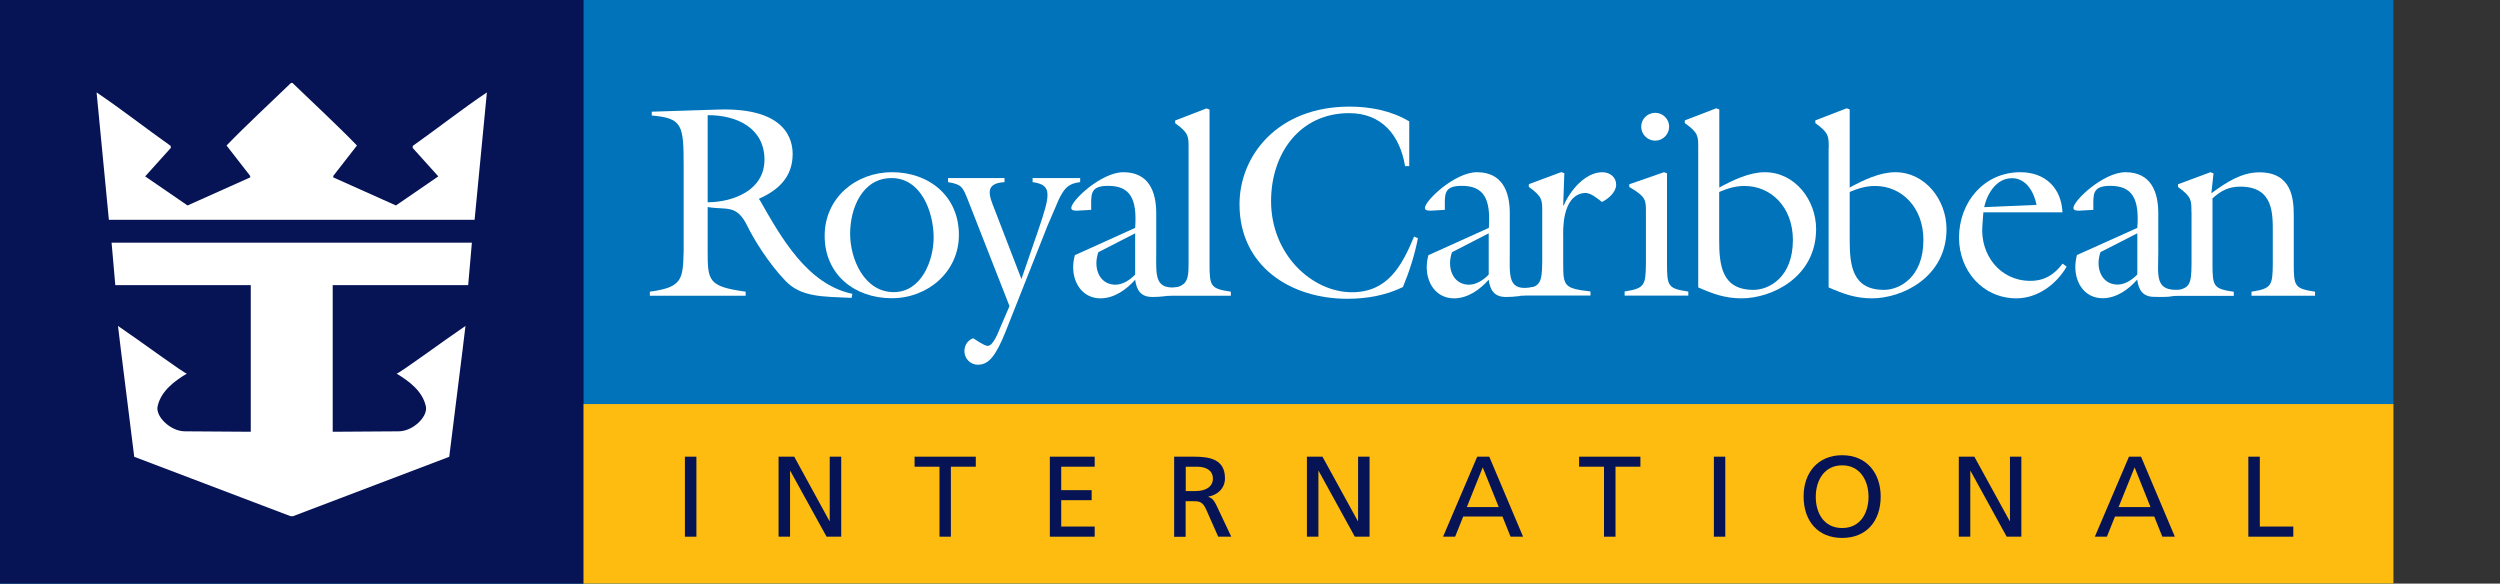 <?xml version="1.0" encoding="utf-8"?>
<!-- Generator: Adobe Illustrator 27.7.0, SVG Export Plug-In . SVG Version: 6.00 Build 0)  -->
<svg version="1.1" id="Layer_1" xmlns="http://www.w3.org/2000/svg" xmlns:xlink="http://www.w3.org/1999/xlink" x="0px" y="0px"
	 viewBox="0 0 221.82 51.78" style="enable-background:new 0 0 221.82 51.78;" xml:space="preserve">
<rect x="0" y="0" width="221.82" height="51.78" fill="#333333" stroke="none"/>
<style type="text/css">
	.st0{fill-rule:evenodd;clip-rule:evenodd;fill:#0073BB;}
	.st1{fill-rule:evenodd;clip-rule:evenodd;fill:#061456;}
	.st2{fill:#FEBC11;}
	.st3{fill:#061456;}
	.st4{fill:#FFFFFF;}
</style>
<g>
	<polygon class="st0" points="212.36,51.78 212.36,0 0,0 0,51.78 212.36,51.78 	"/>
	<polygon class="st1" points="51.78,51.78 51.78,0 0,0 0,51.78 51.78,51.78 	"/>
	<polygon class="st2" points="212.36,51.78 212.36,35.85 51.78,35.85 51.78,51.78 212.36,51.78 	"/>
	<g>
		<polygon class="st3" points="60.77,40.52 61.79,40.52 61.79,47.62 60.77,47.62 60.77,40.52 		"/>
		<polygon class="st3" points="69.08,40.52 70.47,40.52 73.6,46.24 73.62,46.24 73.62,40.52 74.64,40.52 74.64,47.62 73.34,47.62 
			70.12,41.78 70.1,41.78 70.1,47.62 69.08,47.62 69.08,40.52 		"/>
		<polygon class="st3" points="83.36,41.41 81.15,41.41 81.15,40.52 86.58,40.52 86.58,41.41 84.37,41.41 84.37,47.62 83.36,47.62 
			83.36,41.41 		"/>
		<polygon class="st3" points="93.15,40.52 97.13,40.52 97.13,41.41 94.16,41.41 94.16,43.49 96.86,43.49 96.86,44.38 94.16,44.38 
			94.16,46.72 97.13,46.72 97.13,47.62 93.15,47.62 93.15,40.52 		"/>
		<path class="st3" d="M104.19,40.52h1.74c1.4,0,2.76,0.22,2.76,1.92c0,0.87-0.64,1.48-1.47,1.62v0.02
			c0.32,0.12,0.47,0.27,0.69,0.71l1.34,2.83h-1.16l-1.09-2.46c-0.32-0.69-0.65-0.69-1.19-0.69h-0.61v3.16h-1.02V40.52L104.19,40.52z
			 M105.21,43.57h0.87c0.97,0,1.54-0.43,1.54-1.11c0-0.64-0.49-1.05-1.43-1.05h-0.98V43.57L105.21,43.57z"/>
		<polygon class="st3" points="115.96,40.52 117.34,40.52 120.48,46.24 120.5,46.24 120.5,40.52 121.52,40.52 121.52,47.62 
			120.21,47.62 117,41.78 116.98,41.78 116.98,47.62 115.96,47.62 115.96,40.52 		"/>
		<path class="st3" d="M131.07,40.52h1.07l3,7.1h-1.11l-0.72-1.79h-3.48l-0.72,1.79h-1.07L131.07,40.52L131.07,40.52z M131.56,41.47
			l-1.41,3.52h2.83L131.56,41.47L131.56,41.47z"/>
		<polygon class="st3" points="142.32,41.41 140.11,41.41 140.11,40.52 145.55,40.52 145.55,41.41 143.34,41.41 143.34,47.62 
			142.32,47.62 142.32,41.41 		"/>
		<polygon class="st3" points="152.07,40.52 153.08,40.52 153.08,47.62 152.07,47.62 152.07,40.52 		"/>
		<path class="st3" d="M163.45,40.39c2.16,0,3.42,1.57,3.42,3.67c0,2.16-1.25,3.67-3.42,3.67c-2.17,0-3.42-1.52-3.42-3.67
			C160.02,41.96,161.29,40.39,163.45,40.39L163.45,40.39z M163.45,46.85c1.64,0,2.34-1.36,2.34-2.78c0-1.45-0.77-2.79-2.34-2.78
			c-1.57-0.01-2.34,1.33-2.34,2.78C161.1,45.48,161.81,46.85,163.45,46.85L163.45,46.85z"/>
		<polygon class="st3" points="173.8,40.52 175.18,40.52 178.32,46.24 178.34,46.24 178.34,40.52 179.35,40.52 179.35,47.62 
			178.05,47.62 174.84,41.78 174.82,41.78 174.82,47.62 173.8,47.62 173.8,40.52 		"/>
		<path class="st3" d="M188.9,40.52h1.07l3,7.1h-1.11l-0.72-1.79h-3.48l-0.72,1.79h-1.07L188.9,40.52L188.9,40.52z M189.4,41.47
			l-1.42,3.52h2.83L189.4,41.47L189.4,41.47z"/>
		<polygon class="st3" points="199.49,40.52 200.51,40.52 200.51,46.72 203.48,46.72 203.48,47.62 199.49,47.62 199.49,40.52 		"/>
	</g>
	<path class="st4" d="M25.95,7.36c1.85,1.79,3.93,3.7,5.72,5.55l-2.1,2.7v0.13l5.56,2.49l3.76-2.58l-2.27-2.52v-0.18
		c2.33-1.65,4.33-3.24,6.58-4.75l-1.09,11.3H9.66L8.57,8.2c2.25,1.52,4.25,3.1,6.58,4.75v0.18l-2.27,2.52l3.76,2.58l5.56-2.49v-0.13
		l-2.1-2.7c1.79-1.85,3.87-3.76,5.72-5.55H25.95L25.95,7.36z"/>
	<path class="st4" d="M41.87,21.53l-0.33,3.77l-12.02,0l0,13.01l5.85-0.04c1.31,0,2.68-1.38,2.4-2.28
		c-0.31-1.31-1.49-2.18-2.58-2.84c0.22,0,4.23-2.96,6.11-4.23c-0.08,0.81-1.43,11.44-1.44,11.61L26,45.8h-0.22l-13.87-5.27
		c-0.01-0.17-1.36-10.8-1.44-11.61c1.88,1.27,5.89,4.23,6.11,4.23c-1.09,0.65-2.27,1.53-2.58,2.84c-0.28,0.9,1.1,2.28,2.4,2.28
		l5.85,0.04l0-13.01l-12.02,0l-0.33-3.77H41.87L41.87,21.53z"/>
	<g>
		<path class="st4" d="M60.66,14.75c0-3.7-0.12-4.26-2.83-4.5V9.91l5.91-0.19c6.1-0.19,6.59,2.78,6.59,3.95c0,2.03-1.26,3.2-3,3.97
			l0.12,0.17c1.86,3.27,4.19,7.43,8.18,8.26l-0.07,0.36c-2.57-0.12-4.46-0.05-5.86-1.5c-1.6-1.67-2.86-3.8-3.37-4.84
			c-0.97-2.01-1.84-1.43-3.54-1.72v3.9c0,2.66,0.05,3.15,3.37,3.61v0.36h-8.5v-0.36c2.91-0.39,2.93-1.11,3-3.61V14.75L60.66,14.75z
			 M62.79,17.95c2.32-0.02,5.04-1.09,5.04-3.78c0-2.83-2.49-3.97-5.04-3.95V17.95L62.79,17.95z"/>
		<path class="st4" d="M79.13,26.46c-3.32,0-5.96-2.11-5.96-5.54c0-3.34,2.74-5.64,5.98-5.64c3.29,0,5.93,2.13,5.93,5.55
			C85.09,24.11,82.33,26.46,79.13,26.46L79.13,26.46z M79.11,15.8c-2.62,0-3.68,2.71-3.68,4.94c0,2.25,1.26,5.18,3.87,5.18
			c2.45,0,3.54-2.78,3.54-4.87C82.83,18.83,81.75,15.8,79.11,15.8L79.11,15.8z"/>
		<path class="st4" d="M85.86,17.69c-0.44-1.09-0.53-1.33-1.74-1.53V15.8h5.01v0.36c-1.84,0.1-1.36,1.21-0.87,2.45l2.37,6.15
			l1.5-4.36c1.07-3.15,1.26-4-0.51-4.24V15.8h4.22v0.36c-1.07,0.12-1.4,0.56-1.87,1.48l-1.01,2.35l-3.71,9.37
			c-0.9,2.25-1.53,3-2.49,3c-0.65,0-1.19-0.53-1.19-1.21c0-0.51,0.29-0.97,0.78-1.14c0.24,0.15,0.99,0.68,1.28,0.68
			c0.53,0,0.97-1.31,1.14-1.67l0.8-1.86L85.86,17.69L85.86,17.69z"/>
		<path class="st4" d="M100.72,20.22c0.19-2.64-0.48-3.73-2.4-3.73c-1.67,0-1.5,0.8-1.5,2.13l-1.21,0.07
			c-0.19,0-0.56,0.02-0.56-0.24c0-0.65,2.66-3.17,4.63-3.17c2.23,0,2.91,1.7,2.91,3.63v3.44c0,2.13-0.2,3.46,2.11,3.1V26
			c-0.92,0.27-1.72,0.35-2.45,0.35c-1.02,0-1.4-0.58-1.53-1.53c-0.78,0.87-1.84,1.65-3.08,1.65c-1.55,0-2.42-1.31-2.42-2.76
			c0-0.36,0.05-0.7,0.15-1.07L100.72,20.22L100.72,20.22z M97.45,22.38c-0.1,0.31-0.17,0.63-0.17,0.97c0,1.02,0.58,1.91,1.7,1.91
			c0.65,0,1.31-0.44,1.74-0.9v-3.66L97.45,22.38L97.45,22.38z"/>
		<path class="st4" d="M103.57,26.23v-0.59c1.68-0.2,1.89-0.59,1.89-2.22V13.13c0-1.02,0.02-1.33-1.19-2.2v-0.24l2.78-1.07l0.27,0.1
			v13.71c0,1.99,0.1,2.18,1.89,2.45v0.36H103.57L103.57,26.23z"/>
		<path class="st4" d="M132.1,20.22c0.19-2.64-0.48-3.73-2.4-3.73c-1.67,0-1.5,0.8-1.5,2.13l-1.21,0.07c-0.19,0-0.56,0.02-0.56-0.24
			c0-0.65,2.66-3.17,4.62-3.17c2.23,0,2.91,1.7,2.91,3.63v3.44c0,2.13-0.24,3.6,2.11,3.1V26c-0.92,0.27-1.72,0.35-2.45,0.35
			c-1.02,0-1.4-0.58-1.53-1.53c-0.78,0.87-1.84,1.65-3.08,1.65c-1.55,0-2.42-1.31-2.42-2.76c0-0.36,0.05-0.7,0.15-1.07L132.1,20.22
			L132.1,20.22z M128.83,22.38c-0.1,0.31-0.17,0.63-0.17,0.97c0,1.02,0.58,1.91,1.69,1.91c0.65,0,1.31-0.44,1.74-0.9v-3.66
			L128.83,22.38L128.83,22.38z"/>
		<path class="st4" d="M125.03,14.74h-0.36c-0.46-2.74-2.06-4.7-4.96-4.7c-4.43,0-6.93,3.63-6.93,7.8c0,4.77,3.66,8.09,7.17,8.09
			c3.17,0,4.43-2.32,5.52-4.94l0.34,0.15c-0.29,1.48-0.75,2.93-1.33,4.33c-1.55,0.75-3.22,1.04-4.94,1.04
			c-5.06,0-9.56-2.91-9.56-8.38c0-4.31,3.37-8.67,9.76-8.67c1.84,0,3.71,0.36,5.3,1.31V14.74L125.03,14.74z"/>
		<path class="st4" d="M189.64,20.22c0.2-2.64-0.48-3.73-2.4-3.73c-1.67,0-1.5,0.8-1.5,2.13l-1.21,0.07c-0.19,0-0.56,0.02-0.56-0.24
			c0-0.65,2.66-3.17,4.62-3.17c2.23,0,2.91,1.7,2.91,3.63v3.44c0,2.13-0.34,3.49,1.87,3.36v0.43c-0.92,0.27-1.48,0.2-2.21,0.2
			c-1.02,0-1.4-0.58-1.53-1.53c-0.77,0.87-1.84,1.65-3.07,1.65c-1.55,0-2.42-1.31-2.42-2.76c0-0.36,0.05-0.7,0.14-1.07L189.64,20.22
			L189.64,20.22z M186.37,22.37c-0.1,0.31-0.17,0.63-0.17,0.97c0,1.02,0.58,1.91,1.7,1.91c0.65,0,1.31-0.44,1.74-0.9V20.7
			L186.37,22.37L186.37,22.37z"/>
		<path class="st4" d="M138.7,23.41c0,1.99,0.1,2.18,2.42,2.45v0.36h-6.05v-0.58c1.63-0.14,1.74-0.54,1.77-2.43v-4.43
			c0-1.02,0.02-1.33-1.19-2.2v-0.24l2.88-1.07l0.27,0.1l-0.1,2.86h0.05c0.53-1.28,1.89-2.95,3.42-2.95c0.68,0,1.23,0.44,1.23,1.11
			c0,0.65-0.7,1.26-1.26,1.53c-0.41-0.31-1.02-0.85-1.55-0.8c-2.06,0.19-1.89,3.49-1.89,3.85V23.41L138.7,23.41z"/>
		<path class="st4" d="M144.15,26.22v-0.36c1.79-0.27,1.86-0.56,1.89-2.45v-4.62c0-1.02,0.02-1.33-1.48-2.2v-0.24l3.08-1.07
			l0.27,0.1v8.04c0,1.99,0.1,2.18,1.89,2.45v0.36H144.15L144.15,26.22z M148.1,11.24c0,0.68-0.56,1.24-1.24,1.24
			c-0.68,0-1.24-0.56-1.24-1.24c0-0.68,0.56-1.23,1.24-1.23C147.54,10.01,148.1,10.56,148.1,11.24L148.1,11.24z"/>
		<path class="st4" d="M150.68,13.12c0-1.02,0.03-1.33-1.19-2.2v-0.24l2.79-1.07l0.27,0.1v6.93c1.19-0.65,2.66-1.36,4.04-1.36
			c2.69,0,4.55,2.49,4.55,5.04c0,4.29-3.95,6.15-6.61,6.15c-1.45,0-2.54-0.39-3.85-0.97V13.12L150.68,13.12z M152.54,21.31
			c0,2.25,0.24,4.41,3.05,4.41c1.33,0,3.49-1.07,3.49-4.43c0-2.91-1.94-4.79-4.29-4.79c-0.82,0-1.5,0.22-2.25,0.53V21.31
			L152.54,21.31z"/>
		<path class="st4" d="M162.26,13.12c0-1.02,0.02-1.33-1.19-2.2v-0.24l2.78-1.07l0.27,0.1v6.93c1.19-0.65,2.66-1.36,4.04-1.36
			c2.69,0,4.55,2.49,4.55,5.04c0,4.29-3.95,6.15-6.61,6.15c-1.45,0-2.54-0.39-3.85-0.97V13.12L162.26,13.12z M164.12,21.31
			c0,2.25,0.24,4.41,3.05,4.41c1.33,0,3.49-1.07,3.49-4.43c0-2.91-1.94-4.79-4.29-4.79c-0.82,0-1.5,0.22-2.25,0.53V21.31
			L164.12,21.31z"/>
		<path class="st4" d="M175.89,20.05c-0.19,2.52,1.53,4.87,4.26,4.87c1.26,0,2.13-0.56,2.86-1.53l0.36,0.27
			c-0.92,1.57-2.57,2.81-4.46,2.81c-3,0-5.09-2.47-5.09-5.38c0-3.12,2.18-5.81,5.45-5.81c2.18,0,3.63,1.38,3.73,3.56h-7.02
			L175.89,20.05L175.89,20.05z M180.7,18.18c-0.22-1.11-0.9-2.37-2.18-2.37c-1.38,0-2.2,1.36-2.47,2.57L180.7,18.18L180.7,18.18z"/>
		<path class="st4" d="M194.44,18.79c0-1.02,0.02-1.33-1.19-2.2v-0.24l2.88-1.07l0.27,0.1l-0.19,1.77c1.38-1.02,2.71-1.86,4.26-1.86
			c2.91,0,3.05,2.4,3.05,3.83v4.31c0,1.99,0.1,2.18,1.89,2.45v0.36h-5.64v-0.36c1.79-0.27,1.87-0.56,1.89-2.45v-2.78
			c0-1.69,0.07-4.09-2.88-4.09c-0.99,0-1.67,0.32-2.47,1.04v5.84c0,1.99,0.1,2.18,1.89,2.45v0.36h-5.64l0-0.44
			c1.74-0.13,1.87-0.48,1.89-2.37V18.79L194.44,18.79z"/>
	</g>
</g>
</svg>
